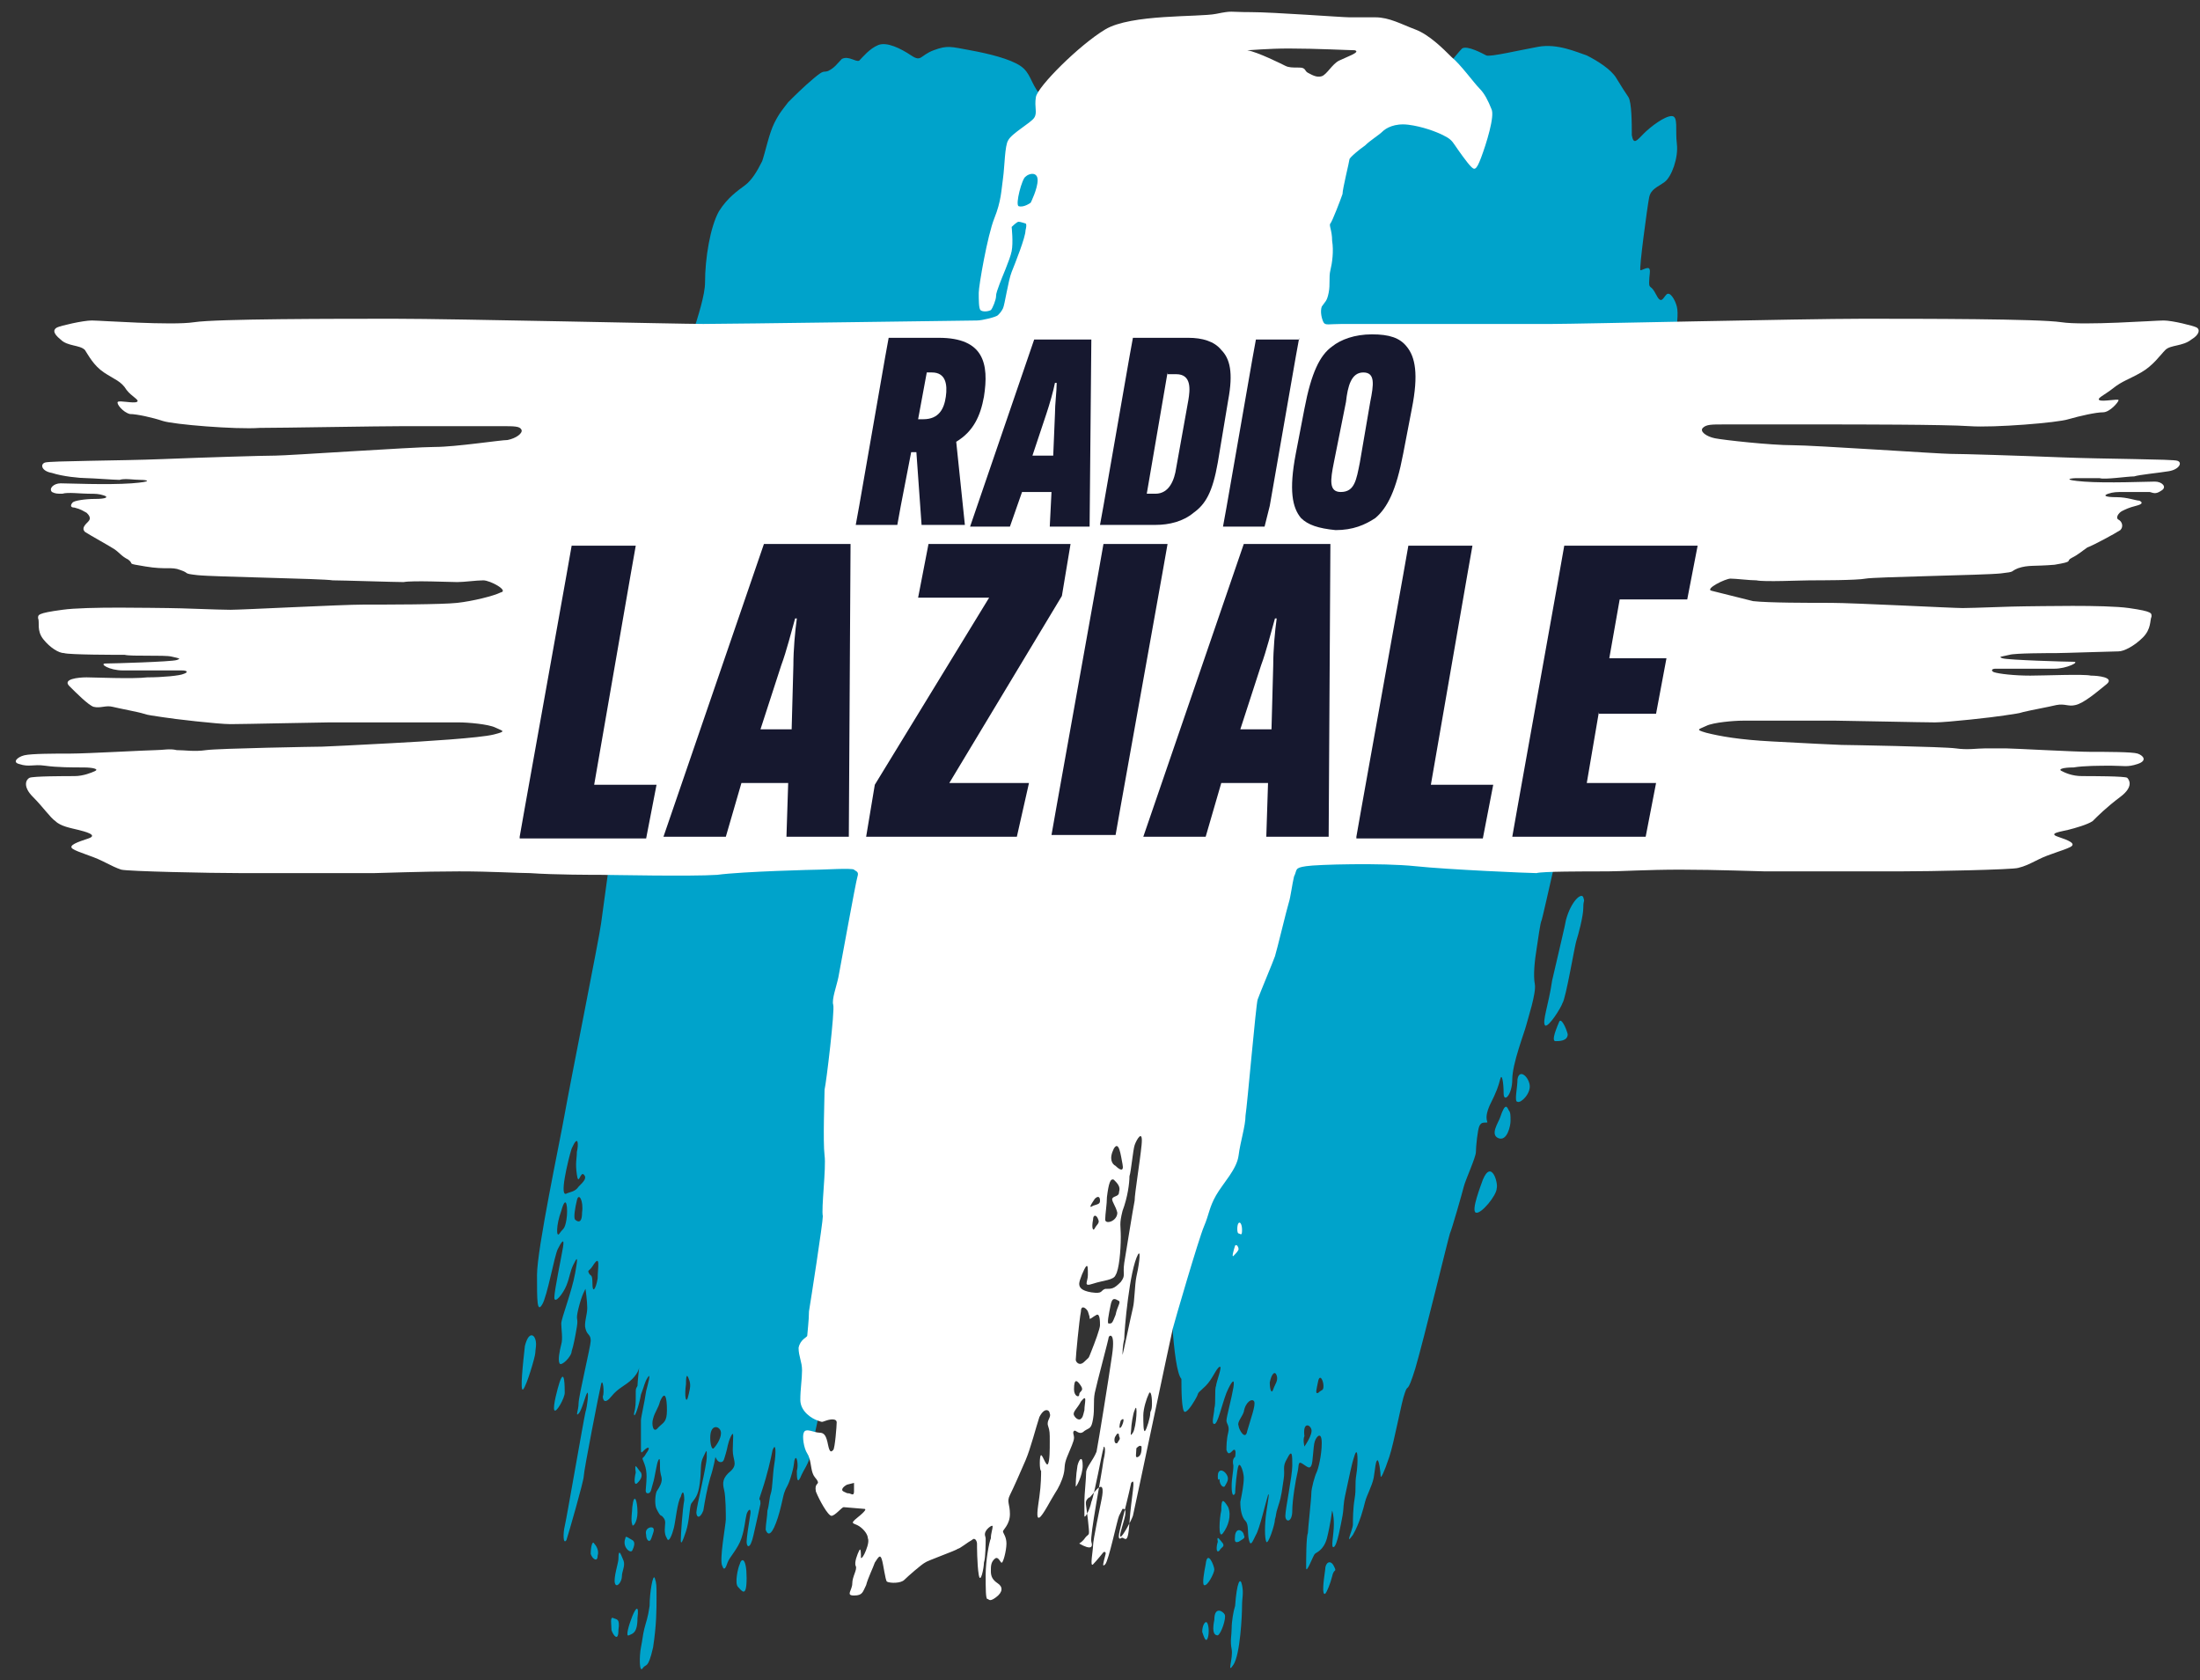 <svg width="127" height="97" viewBox="0 0 127 97" fill="none" xmlns="http://www.w3.org/2000/svg">
<rect x="0" y="0" width="127" height="97" fill="#333333" stroke="none"/>
<path fill-rule="evenodd" clip-rule="evenodd" d="M60.8 12.4C60.8 11.2 60.5 7.9 60.4 6.9C60.3 5.9 60.5 6 60 5.4C59.5 4.8 59.5 4.2 58.9 3.8C58.3 3.4 57.1 3.1 56 2.9C54.9 2.7 54.7 2.6 53.9 2.9C53.1 3.2 53.2 3.6 52.6 3.2C52 2.8 51.2 2.4 50.7 2.6C50.2 2.8 49.8 3.3 49.6 3.5C49.4 3.6 49 3.2 48.6 3.4C48.3 3.7 48.2 3.9 47.8 4.1C47.5 4.2 47.6 4 47 4.5C46.4 5 45.8 5.6 45.5 5.9C45.2 6.3 45 6.5 44.7 7.1C44.4 7.7 44.2 8.7 44 9.3C43.7 9.9 43.4 10.4 43 10.7C42.6 11 42 11.4 41.5 12.2C41 13.1 40.7 14.9 40.7 16.3C40.7 17.7 39.2 21.1 38.9 23C38.6 24.9 34.8 52.5 34.7 53.3C34.6 54.1 32.9 62.6 32.6 64.3C32.3 66 31 72.1 31 73.6C31 75.1 31 75.8 31.3 75.3C31.6 74.8 32 72.5 32.2 72.1C32.4 71.7 32.6 71.4 32.5 72C32.4 72.6 32 74.5 32 74.9C32 75.3 32.5 74.7 32.7 74.2C32.9 73.7 32.9 73.4 33.1 73C33.3 72.6 33.4 72.4 33.2 73.5C33 74.6 32.4 76.1 32.4 76.4C32.4 76.7 32.5 77.3 32.4 77.6C32.3 78 32.2 78.5 32.3 78.7C32.4 78.9 33 78.3 33 78C33.1 77.7 33.2 77.2 33.3 76.6C33.4 76 33.2 76.3 33.4 75.5C33.6 74.7 33.8 74.4 33.8 74.4C33.8 74.4 33.9 75.1 33.9 75.5C33.9 75.9 33.7 76.4 33.8 76.7C33.9 77.1 34.1 77 34.1 77.4C34.1 77.7 33.4 80.6 33.4 81C33.4 81.4 33.2 81.8 33.4 81.6C33.6 81.4 33.8 80.5 33.9 80.4C34 80.3 33.9 81.2 33.8 81.5C33.7 81.9 32.7 87.7 32.6 88.1C32.5 88.5 32.5 89.2 32.7 88.9C32.8 88.6 33.7 85.5 33.7 85.2C33.7 84.9 34.6 80.3 34.7 79.9C34.8 79.5 34.9 80.4 34.8 80.6C34.8 80.8 34.9 81.1 35.3 80.6C35.7 80.1 36.1 80 36.5 79.6C36.9 79.2 36.9 78.9 36.9 78.9C36.9 78.9 36.8 79.8 36.8 80C36.7 80.2 36.7 80.1 36.7 80.5C36.7 81 36.7 81.2 36.6 81.6C36.6 82 36.9 81.1 37 80.5C37.2 80 37.2 79.8 37.4 79.5C37.6 79.2 37.4 79.9 37.3 80.3C37.2 81 37 81.8 37 82C37 82.2 37 82 37 82.5C37 83 37 83.3 37 83.6C37 83.9 37 83.9 37.2 83.7C37.4 83.5 37.6 83.5 37.3 83.9C37.1 84.3 37 84 37.2 84.5C37.4 85 37.3 85.6 37.3 85.7C37.3 85.9 37.2 86.2 37.4 86.2C37.6 86.2 37.6 85.9 37.7 85.6C37.8 85.3 37.9 84.5 38 84.3C38.1 84.1 38.1 84.3 38.1 84.7C38.1 85.1 38.2 85.2 38.2 85.4C38.2 85.6 38.1 85.8 37.9 86.1C37.8 86.4 37.8 86.9 37.9 87.1C38 87.3 38.1 87.5 38.2 87.5C38.3 87.6 38.4 87.7 38.4 87.9C38.4 88.1 38.3 88.5 38.5 88.8C38.6 89.1 38.8 88.6 38.9 88.2C39 87.8 39.1 86.7 39.3 86.4C39.4 86 39.5 86.1 39.5 86.6C39.4 87.1 39.3 88.6 39.3 88.9C39.3 89.2 39.4 89 39.6 88.4C39.8 87.8 39.8 87 39.9 86.8C40.1 86.5 40.3 86.4 40.4 85.6C40.5 84.8 40.4 84.5 40.6 84.1C40.8 83.7 40.8 83.6 40.8 84.1C40.8 84.6 40.2 87 40.2 87.3C40.2 87.6 40.4 87.7 40.6 87.2C40.7 86.6 40.8 86 41 85.3C41.2 84.7 41.3 84.1 41.3 84.1C41.3 84.1 41.4 84.4 41.6 84.4C41.8 84.4 41.8 84.2 41.9 83.9C42 83.6 42 83.3 42.2 82.9C42.4 82.5 42.3 83.1 42.3 83.7C42.3 84.3 42.6 84.5 42.2 84.9C41.7 85.3 41.7 85.6 41.8 86C41.9 86.4 41.9 87.4 41.9 87.7C41.9 88 41.5 90.1 41.7 90.4C41.8 90.7 41.9 90.5 42 90.2C42.1 89.9 42.6 89.4 42.8 88.8C43 88.2 43 87.8 43.1 87.4C43.2 87.1 43.4 87 43.3 87.5C43.2 88.1 43.1 88.8 43.1 89C43.1 89.3 43.3 89.5 43.5 88.6C43.7 87.7 43.8 87.3 43.9 86.8C43.9 86.3 43.7 86.9 44 86C44.3 85.1 44.5 84.2 44.6 83.7C44.8 83.2 44.8 83.9 44.7 84.5C44.6 85.1 44.6 85.9 44.5 86.2C44.4 86.5 44.4 86.9 44.3 87.2C44.3 87.5 44.2 88 44.2 88.3C44.3 88.6 44.5 88.7 44.8 87.9C45.1 87.1 45.2 86.3 45.3 86.1C45.4 85.8 45.5 85.8 45.7 85.1C45.9 84.4 45.8 84.4 45.9 84.2C46 84 46.1 84.6 46 84.9C46 85.2 46 85.7 46.2 85.3C46.4 84.8 46.7 84.5 46.8 83.9C46.9 83.3 49.3 72.5 49.5 71.1C49.7 69.7 51.5 55.5 51.5 54.6C51.5 53.7 52.6 46.8 52.8 46.3C52.9 45.8 56 40.2 56.1 39.6C56.1 39 57.5 31.3 57.7 30.7C57.9 30.1 58.7 26.4 59.3 24.8C59.9 23.2 60.6 20.7 60.8 19.7C60.9 18.7 61 13.2 60.8 12.4ZM33.3 66.5C33.3 66.9 33.2 67.1 33.3 67.8C33.4 68.5 33.5 67.6 33.7 67.8C33.9 68 33.7 68.2 33.4 68.5C33.2 68.8 32.9 68.8 32.7 68.9C32.5 69 32.5 68.6 32.6 68C32.7 67.4 32.9 66.6 33 66.3C33.4 65.4 33.4 66.1 33.3 66.5ZM32.7 70.4C32.6 71 32.5 70.9 32.3 71.2C32.1 71.5 32.1 70.7 32.4 69.9C32.7 68.8 32.8 69.8 32.7 70.4ZM33.6 70C33.6 70.7 33.3 70.5 33.2 70.4C33.1 70.3 33.2 69.7 33.3 69.3C33.4 68.8 33.7 69.3 33.6 70ZM34.5 73.8C34.4 74.4 34.2 74.7 34.2 74.1C34.2 73.5 34.1 73.7 34 73.5C33.9 73.3 34 73.4 34.2 73.1C34.7 72.3 34.5 73.2 34.5 73.8ZM38.5 81.4C38.5 82.1 38.3 82.1 38 82.4C37.7 82.8 37.6 82.2 37.7 81.9C37.8 81.5 38 81.3 38.1 80.9C38.4 80.2 38.5 80.7 38.5 81.4ZM39.8 79.7C39.9 80 39.8 80.3 39.7 80.7C39.6 81 39.5 80.6 39.6 79.9C39.6 79.2 39.7 79.4 39.8 79.7ZM41.6 82.6C41.7 82.9 41.4 83.4 41.2 83.6C41.1 83.7 41 83.4 41 83C41 82.2 41.5 82.3 41.6 82.6ZM43.1 91.1C43.1 92.3 42.8 91.8 42.6 91.6C42.4 91.4 42.6 90.5 42.7 90.3C42.8 89.9 43.1 89.9 43.1 91.1ZM36.5 88.9C36.7 89 36.6 89.3 36.5 89.5C36.4 89.7 35.9 89.3 36.1 88.8C36.1 88.6 36.3 88.8 36.5 88.9ZM37.7 88.2C37.8 88.3 37.7 88.5 37.6 88.8C37.5 89.1 37.3 88.9 37.3 88.6C37.2 88.2 37.6 88.1 37.7 88.2ZM36.8 87.3C36.8 87.9 36.5 88.2 36.5 88C36.4 87.8 36.5 87.2 36.5 87C36.6 86.1 36.8 86.6 36.8 87.3ZM37 85C37.1 85.2 37 85.4 36.8 85.6C36.6 85.8 36.6 85.4 36.7 85C36.6 84.3 36.8 84.8 37 85ZM32.6 80.4C32.6 80.7 32.1 81.6 32 81.4C31.9 81.2 32.2 80.1 32.3 79.8C32.6 78.9 32.6 80.1 32.6 80.4ZM36 90.1C36.1 90.4 35.9 90.7 35.9 91C35.9 91.3 35.6 91.7 35.5 91.4C35.4 91.1 35.7 90.2 35.7 90C35.7 89.2 35.9 89.9 36 90.1ZM34.3 89.1C34.4 89.2 34.6 89.5 34.5 89.8C34.5 90.2 34.2 90 34.1 89.7C34.1 89.3 34.2 88.9 34.3 89.1ZM37.8 91.1C37.9 91.4 37.9 91.5 37.9 92.2C37.9 92.9 37.9 93.8 37.7 95.1C37.4 96.4 37.3 96 37.1 96.3C36.9 96.6 36.9 95.6 37 95.1C37.1 94.6 37.1 94.4 37.2 94C37.3 93.6 37.4 93.4 37.5 92.7C37.5 91.9 37.7 90.8 37.8 91.1ZM36.8 93.4C36.8 94.3 36.5 94.3 36.3 94.4C36.1 94.5 36.3 93.8 36.5 93.3C36.7 92.8 36.9 92.6 36.8 93.4ZM35.4 93.4C35.6 93.5 35.8 93.4 35.7 94.1C35.7 94.8 35.4 94.4 35.3 94.1C35.3 93.8 35.2 93.3 35.4 93.4ZM30.9 77.3C31 77.6 30.9 77.9 30.9 78.1C30.9 78.3 30.4 80 30.2 80.2C30 80.4 30.2 78.6 30.3 77.7C30.5 76.9 30.8 77 30.9 77.3ZM67.7 59.5C68 57.5 75.2 16.2 75.5 14.3C75.8 12.4 78.7 7.6 79.2 6.6C79.7 5.6 80.6 4.7 81.1 4.2C81.6 3.6 81.8 3.9 82.2 3.7C82.6 3.5 82.7 3.4 83.1 3.4C83.5 3.4 83.4 3.7 83.7 3.6C83.9 3.4 84.2 3 84.4 2.8C84.7 2.6 85.6 3.1 85.8 3.2C86 3.3 87.7 2.9 88.8 2.7C89.9 2.5 91 3 91.6 3.2C92.2 3.5 93 4 93.3 4.5C93.6 5 93.8 5.3 94 5.6C94.2 5.9 94.2 7.2 94.2 7.8C94.3 8.4 94.5 8.1 94.9 7.7C95.3 7.3 96.1 6.7 96.5 6.7C96.9 6.7 96.7 7.5 96.8 8.3C96.9 9.1 96.5 10.2 96.1 10.5C95.7 10.8 95.3 10.9 95.2 11.4C95.1 11.9 94.6 15.6 94.7 15.6C94.8 15.6 95.1 15.4 95.2 15.5C95.3 15.6 95.2 15.9 95.2 16.3C95.2 16.7 95.3 16.4 95.6 17C95.9 17.6 96 17.2 96.2 17C96.4 16.8 96.7 17.3 96.8 17.7C96.9 18.1 96.8 18.8 96.7 19.5C96.6 20.2 96.9 19.5 97.1 19.3C97.2 19 97.7 18.7 97.7 18.9C97.8 19.1 97.3 20.6 97.2 21.2C97.1 21.8 97 22.3 96.8 23C96.6 23.7 95.5 25.1 95.3 25.5C95.1 25.9 89.1 52.9 89 53.1C88.9 53.3 88.8 54.2 88.7 54.8C88.6 55.4 88.5 56.3 88.6 56.8C88.7 57.3 88.2 58.8 88.1 59.2C88 59.6 87.3 61.4 87.3 62.3C87.3 63.2 86.8 63.7 86.8 63.1C86.8 62.5 86.7 61.9 86.6 62.3C86.5 62.7 86.4 63 86 63.8C85.6 64.7 86 64.8 85.8 64.8C85.6 64.8 85.5 64.8 85.4 65C85.3 65.2 85.2 66.2 85.2 66.5C85.2 66.8 84.6 68.1 84.5 68.5C84.4 68.9 83.8 71 83.7 71.2C83.6 71.5 82.2 77.3 81.7 79C81.2 80.6 81.3 79.8 81.1 80.4C80.9 80.9 80.5 83.2 80.2 84.1C79.9 85 79.7 85.4 79.7 85.2C79.7 85 79.6 84.2 79.5 84.3C79.4 84.4 79.4 84.7 79.3 85.3C79.2 85.8 78.9 86.3 78.8 86.7C78.7 87.1 78.5 87.9 78.1 88.6C77.6 89.3 78.1 88.3 78.1 88C78.1 87.7 78.1 87.1 78.2 86.5C78.3 85.9 78.2 85.7 78.3 85.1C78.4 84.5 78.4 83.4 78.2 84C78 84.6 77.9 85.2 77.7 86.1C77.5 87 77.6 86.9 77.5 87.5C77.4 88 77.2 89.2 77 89.3C76.8 89.4 77 88.6 77 88C77 87.4 76.9 87.2 76.9 87.2C76.9 87.2 76.8 88 76.6 88.8C76.4 89.5 76 89.6 75.9 89.7C75.8 89.8 75.4 90.9 75.4 90.5C75.4 90.1 75.4 88.7 75.5 88.5C75.5 88.3 75.7 86.5 75.7 86.2C75.7 85.9 75.9 85.2 76 85C76.1 84.8 76.3 84 76.3 83.3C76.3 82.6 76 82.9 75.9 83.2C75.8 83.5 75.8 84.4 75.7 84.6C75.6 84.8 75.5 84.7 75.2 84.5C74.9 84.3 75 84.6 74.9 85C74.8 85.4 74.6 86.6 74.6 87.2C74.6 87.9 74.2 87.9 74.2 87.5C74.2 87.1 74.6 85.2 74.6 84.6C74.6 84 74.6 83.6 74.3 84.2C74 84.7 74.2 84.8 74.1 85.4C74 86 74 86.3 73.8 86.9C73.6 87.5 73.7 87.4 73.6 87.7C73.6 88 73.2 89.2 73.1 89C73 88.8 73 88 73.1 87.3C73.2 86.6 73.3 86.1 73.2 86.3C73.1 86.6 72.7 88.3 72.5 88.6C72.3 89 72.2 89.3 72.1 88.9C72 88.5 72.1 88 71.9 87.8C71.7 87.6 71.6 87.2 71.6 86.7C71.7 86.2 71.8 85.7 71.8 85.3C71.8 85 71.6 84.4 71.5 84.6C71.4 84.8 71.3 86 71.3 86.2C71.2 86.4 71.1 86.3 71.1 85.8C71.1 85.3 71.2 85 71.2 84.6C71.1 84.2 71.3 84.1 71.3 84.1C71.3 84.1 71.4 83.6 71.2 83.7C71 83.9 70.9 84 70.8 83.7C70.8 83.5 70.8 83.1 70.9 82.7C71 82.3 70.8 82.2 70.8 82C70.8 81.8 71.1 80.7 71.2 80.1C71.3 79.5 71.1 79.7 70.8 80.4C70.5 81.2 70.3 82.2 70.1 82.2C69.9 82.2 70.1 81.6 70.1 81.3C70.2 81 70.1 80.2 70.2 80C70.2 79.8 70.6 78.8 70.4 78.9C70.2 79 70 79.6 69.6 80C69.2 80.4 69.2 80.3 69.1 80.6C69 80.8 68.6 81.5 68.4 81.5C68.2 81.5 68.2 80.1 68.2 79.6C67.2 78.5 67.4 61.4 67.7 59.5ZM70.9 87C71.1 87.5 70.9 88.1 70.6 88.5C70.3 88.9 70.4 87.6 70.5 87.2C70.5 86.5 70.6 86.5 70.9 87ZM70.3 85.2C70.3 84.8 70.6 84.8 70.8 85.1C71 85.4 70.8 85.6 70.7 85.8C70.6 85.9 70.4 85.7 70.4 85.4C70.4 85.3 70.3 85.6 70.3 85.2ZM72.4 80.9C72.5 81.1 72.2 81.9 72 82.6C71.9 83.2 71.5 82.5 71.5 82.3C71.4 82.1 71.7 81.8 71.8 81.5C71.9 80.9 72.3 80.7 72.4 80.9ZM73.7 79.4C73.8 79.7 73.6 79.9 73.5 80.2C73.4 80.5 73.3 80.2 73.3 79.8C73.4 79.3 73.6 79.1 73.7 79.4ZM76.4 80C76.4 80.3 76.3 80.2 76.1 80.4C75.9 80.5 76 80.2 76.1 79.7C76.2 79.3 76.4 79.7 76.4 80ZM75.7 82.5C75.8 82.8 75.3 83.5 75.3 83.5C75.3 83.5 75.2 83.1 75.3 82.9C75.2 82.1 75.6 82.2 75.7 82.5ZM70.6 89.1C70.7 89.3 70.5 89.3 70.4 89.5C70.2 89.7 70.2 89.3 70.3 89C70.2 88.5 70.5 89 70.6 89.1ZM71.8 88.6C71.9 88.8 71.8 88.8 71.5 89C71.2 89.1 71.3 88.8 71.3 88.6C71.4 88.1 71.8 88.4 71.8 88.6ZM71.7 91.5C71.8 92 71.7 92.2 71.7 92.7C71.7 93.2 71.6 95.5 71.2 96.1C70.8 96.7 71.2 95.7 71.1 95.2C71 94.7 71.1 94.4 71.1 94C71.1 93.6 71.2 93 71.3 92.7C71.4 91.3 71.6 91 71.7 91.5ZM70.7 93.2C70.8 93.4 70.5 94.3 70.3 94.4C70 94.4 70 94 70.1 93.5C70.1 92.7 70.6 93 70.7 93.2ZM69.7 93.7C69.8 93.9 69.8 94.4 69.7 94.6C69.6 94.8 69.5 94.5 69.4 94.2C69.4 93.8 69.6 93.5 69.7 93.7ZM70.1 90.6C70.1 90.8 69.7 91.6 69.5 91.5C69.4 91.4 69.5 90.8 69.6 90.3C69.7 89.4 70.1 90.4 70.1 90.6ZM77 90.4C77.2 90.8 77 90.5 76.9 91C76.8 91.4 76.6 91.9 76.5 92C76.3 92.1 76.4 91.3 76.5 90.6C76.5 90.2 76.8 90 77 90.4ZM86.4 68.6C86.4 69 85.5 70.1 85.2 70C84.9 69.9 85.5 68.4 85.6 68.1C86.1 66.9 86.5 68.3 86.4 68.6ZM87.1 64.1C87.2 64.2 87.2 64.4 87.2 64.7C87.2 65 87 65.9 86.5 65.7C86 65.5 86.5 64.8 86.6 64.5C86.9 63.6 87 63.9 87.1 64.1ZM88.3 62.6C88.4 63.1 87.8 63.7 87.6 63.6C87.4 63.6 87.6 62.8 87.6 62.3C87.7 61.7 88.2 62.1 88.3 62.6ZM91.4 51.8C91.5 52.1 91.4 51.9 91.4 52.4C91.4 52.9 91.1 54 91 54.3C90.9 54.6 90.4 57.6 90.2 57.9C90.1 58.2 89.4 59.3 89.2 59.2C89 59 89.4 58 89.6 56.6C89.9 55.3 90.4 53.2 90.4 53.1C90.7 52 91.3 51.5 91.4 51.8ZM90.5 59.7C90.5 60.1 90 60.1 89.8 60.1C89.6 60.1 89.7 59.7 90 59C90.1 58.7 90.4 59.3 90.5 59.7Z" fill="#00A3CB"/>
<path fill-rule="evenodd" clip-rule="evenodd" d="M48.9 85.7C48.7 85.8 48.5 86 48.7 86.1C48.9 86.2 48.9 86.2 49 86.2C49.1 86.2 49.3 86.4 49.3 86.1C49.3 85.8 49.3 85.6 49.3 85.6L48.9 85.7ZM71.7 71C71.7 71.4 71.6 71.2 71.5 71.2C71.4 71.2 71.4 70.7 71.5 70.6C71.6 70.5 71.7 70.7 71.7 71ZM71.5 72.1C71.5 72.2 71.3 72.4 71.2 72.5C71.1 72.6 71.2 72.2 71.3 71.9C71.4 71.8 71.5 72 71.5 72.1ZM65.2 87.9C65.1 89.4 64.9 88.6 64.7 88.8C64.5 88.9 64.6 88.5 64.7 88.1C64.8 87.7 65.2 86.1 65.3 85.6C65.6 85.2 65.3 86.4 65.2 87.9ZM65.9 83.5C65.9 83.7 65.9 84 65.7 84.1C65.5 84.2 65.6 83.9 65.6 83.6C65.7 83.5 65.8 83.4 65.9 83.5ZM66.5 81C66.5 81.5 66.4 81.4 66.4 81.6C66.4 81.8 66.2 82.5 66.1 82.6C66 82.7 66 82.1 66 81.7C66 81.3 66.2 80.7 66.3 80.5C66.4 80.2 66.5 80.5 66.5 81ZM65.4 82.7C65.2 83 65.3 82.7 65.3 82.5C65.3 82.3 65.4 81.6 65.5 81.4C65.7 80.8 65.6 82.4 65.4 82.7ZM64.7 82.4C64.6 82.5 64.6 82.3 64.7 82C65 81.7 64.8 82.3 64.7 82.4ZM64.6 82.9C64.7 83.1 64.6 83.1 64.5 83.3C64.3 83.4 64.3 83 64.4 82.9C64.5 82.7 64.6 82.7 64.6 82.9ZM62.6 81.4C62.5 81.8 62.5 81.8 62.4 81.9C62.3 82 62.1 81.9 62 81.7C61.9 81.5 62.2 81.3 62.4 80.9C62.8 80.4 62.6 81 62.6 81.4ZM62.4 80C62.6 80.3 62.3 80.3 62.3 80.5C62.3 80.7 62 80.6 62 80.2C62 79.5 62.2 79.7 62.4 80ZM62.8 75.7C62.9 76 62.9 76 62.9 76.1C62.9 76.2 63.1 76 63.3 75.9C63.5 75.8 63.5 76.3 63.5 76.5C63.5 76.7 63.2 77.5 63 78C62.8 78.5 62.9 78.3 62.6 78.6C62.3 78.9 62.1 78.6 62.1 78.5C62.1 78.3 62.3 76.2 62.4 75.7C62.4 75.3 62.7 75.5 62.8 75.7ZM64.6 75.1C64.7 75.2 64.5 75.4 64.4 75.9C64.2 76.4 64.2 76.4 64 76.4C63.9 76.4 64 75.9 64.1 75.4C64.2 74.8 64.4 75 64.6 75.1ZM65.6 73.7C65.5 74.2 65.5 75.1 65.4 75.5C65.3 75.9 64.8 78.3 64.8 78.2C64.8 78.1 64.8 77.7 64.9 77.3C64.9 76.8 65.2 73.3 65.7 72.4C65.9 72.1 65.7 73.3 65.6 73.7ZM65.5 66.1C65.6 65.8 66 65.1 65.9 66.1C65.8 67.1 65.5 68.9 65.5 69.3C65.4 69.8 65 72.3 64.9 72.9C64.8 73.6 65 73.6 64.7 74C64.3 74.4 64.2 74.4 63.8 74.4C63.5 74.5 63.7 74.7 63 74.6C62.4 74.5 62.3 74.3 62.3 74.1C62.3 73.9 62.6 73.2 62.7 73.1C62.8 73 62.8 73.2 62.8 73.6C62.8 74 62.5 74.3 63.1 74.1C63.7 73.9 64.3 73.9 64.4 73.6C64.6 73.3 64.7 72.2 64.7 71.4C64.7 70.7 64.6 70.7 64.8 69.9C65.1 69.1 65.2 68.3 65.2 67.9C65.3 67.6 65.4 66.4 65.5 66.1ZM64.8 67.2C64.9 67.7 64.6 67.5 64.4 67.3C64.2 67.2 64 66.9 64.3 66.3C64.6 65.8 64.7 66.7 64.8 67.2ZM64.3 68.1C64.5 68.3 64.7 68.5 64.6 68.8C64.6 69.1 64.3 69 64.2 69.2C64.2 69.4 64.4 69.6 64.5 70C64.5 70.5 63.8 70.7 63.8 70.4C63.8 70.1 63.9 69.5 63.9 69.1C64 68.3 64.1 68 64.3 68.1ZM63.5 69.3C63.5 69.5 63.4 69.5 63.1 69.6C62.8 69.8 63 69.5 63.2 69.2C63.4 69 63.5 69.1 63.5 69.3ZM63.4 70.4C63.5 70.6 63.3 70.7 63.2 70.9C63.1 71.1 63 70.9 63.1 70.4C63.1 70.1 63.3 70.1 63.4 70.4ZM62.5 84.6C62.5 85.2 62.1 85.9 62.1 85.8C62.1 85.7 62.1 85.2 62.2 84.6C62.3 84.2 62.5 84 62.5 84.6ZM57.4 12.6C57.8 11.6 57.8 11 57.9 10.3C58 9.6 58 8.4 58.2 8.1C58.4 7.7 59.5 7.1 59.7 6.8C59.9 6.5 59.7 6.2 59.8 5.6C59.9 5 62.3 2.6 63.8 1.7C65.3 0.8 69.2 1 70.2 0.8C71.2 0.6 70.9 0.7 72.2 0.7C73.5 0.7 77.5 1 77.9 1C78.3 1 78.6 1 79.4 1C80.2 1 80.9 1.4 81.7 1.7C82.5 2 83.3 2.8 83.8 3.3C84.3 3.7 85.1 4.8 85.4 5.1C85.7 5.4 85.9 5.8 86.1 6.3C86.3 6.7 85.8 8.3 85.5 9.1C85.2 9.9 85.1 9.8 84.9 9.6C84.7 9.4 84.2 8.7 84 8.4C83.8 8.1 83.7 8 83.3 7.8C82.9 7.6 82.1 7.3 81.3 7.2C80.5 7.1 80 7.4 79.8 7.6C79.6 7.8 79.1 8.1 78.8 8.4C78.5 8.6 77.9 9.1 77.9 9.2C77.9 9.3 77.5 10.9 77.5 11.2C77.4 11.5 76.9 12.8 76.8 12.9C76.7 13 76.9 13.3 76.9 13.9C77 14.5 76.9 15.2 76.8 15.6C76.7 16 76.8 16.4 76.7 16.9C76.6 17.4 76.5 17.4 76.3 17.7C76.2 18 76.3 18.4 76.4 18.6C76.5 18.8 76.7 18.7 77.5 18.7C78.3 18.7 88.1 18.7 89.6 18.7C91.1 18.7 104.1 18.4 107.5 18.4C110.9 18.4 117.7 18.4 119 18.6C120.3 18.8 124.4 18.5 124.9 18.5C125.4 18.5 126.6 18.8 126.8 18.9C127 19 127 19.3 126.5 19.6C126 20 125.3 19.9 125 20.2C124.7 20.5 124.3 21.1 123.6 21.5C122.9 21.9 122.5 22 122 22.4C121.5 22.8 121 23 121.2 23.1C121.4 23.2 122.3 23 122.3 23.1C122.3 23.2 121.8 23.8 121.4 23.8C121 23.8 120.1 24 119.4 24.2C118.8 24.4 115.1 24.7 113.7 24.6C112.3 24.5 106.9 24.5 105.4 24.5C103.9 24.5 100.2 24.5 99.5 24.5C98.8 24.5 98.5 24.5 98.3 24.7C98.1 24.9 98.5 25.2 99 25.3C99.5 25.4 102.2 25.7 103.5 25.7C104.7 25.7 112 26.2 112.6 26.2C113.3 26.2 116.5 26.3 119 26.4C121.5 26.5 125.5 26.5 125.7 26.6C126 26.7 125.8 27.1 125.2 27.2C124.6 27.3 123.5 27.4 123.2 27.5C122.8 27.5 121.5 27.7 121.2 27.6C120.9 27.6 120.3 27.6 119.9 27.6C119.5 27.6 119 27.7 120.3 27.8C121.6 27.9 124 27.8 124.4 27.8C124.8 27.8 125.1 28.1 124.8 28.3C124.5 28.5 124.4 28.5 124.1 28.4C123.8 28.4 123 28.4 122.6 28.4C122.2 28.4 122 28.4 121.7 28.5C121.4 28.6 121.5 28.7 122.2 28.7C122.8 28.7 123.3 28.9 123.5 28.9C123.7 29 123.7 29.1 123.3 29.2C122.9 29.3 122.7 29.4 122.5 29.5C122.3 29.6 122.1 29.9 122.3 30C122.5 30.1 122.6 30.4 122.4 30.6C122.1 30.8 120.8 31.5 120.5 31.6C120.2 31.8 120 32 119.6 32.2C119.2 32.4 119.8 32.4 118.6 32.6C117.4 32.7 117.1 32.6 116.5 32.8C116 33 116.4 33 115.5 33.1C114.6 33.2 108.2 33.3 107.7 33.4C107.2 33.5 105 33.5 104.5 33.5C104 33.5 101.8 33.6 101.4 33.5C101 33.5 100.2 33.4 99.9 33.4C99.6 33.4 98.4 34 98.8 34.1C99.2 34.2 100.4 34.5 101.2 34.7C102.1 34.8 104.4 34.8 105.7 34.8C107 34.8 112.7 35.1 113.3 35.1C113.9 35.1 116.2 35 116.9 35C117.6 35 121.5 34.9 122.9 35.1C124.3 35.3 124.2 35.4 124.2 35.6C124.1 35.8 124.2 36.3 123.7 36.8C123.2 37.3 122.6 37.6 122.3 37.6C122 37.6 119.1 37.7 118.7 37.7C118.3 37.7 116.3 37.7 116 37.8C115.6 37.9 115.3 37.9 115.6 38C115.9 38.1 119.3 38.2 119.7 38.2C120.1 38.2 119.3 38.6 118.6 38.6C117.8 38.6 115.4 38.6 115.2 38.6C115 38.6 114.9 38.7 115.1 38.8C115.4 38.9 116.3 39 117.2 39C118 39 120.3 38.9 120.7 39C121.1 39 122.1 39.1 121.6 39.5C121.1 39.9 120.3 40.6 119.8 40.7C119.4 40.8 119.2 40.6 118.7 40.7C118.3 40.8 117.2 41 116.8 41.1C116.5 41.2 116.3 41.2 115.7 41.3C115.1 41.4 112.4 41.7 111.7 41.7C111 41.7 106.5 41.6 106 41.6C105.5 41.6 103.3 41.6 102.7 41.6C102.1 41.6 101.1 41.6 100.6 41.6C100.1 41.6 98.9 41.7 98.5 41.9C98.1 42.1 97.8 42.1 98.5 42.3C99.3 42.5 100.4 42.7 102.3 42.8C104.2 42.9 106.1 43 106.3 43C106.5 43 112.2 43.1 112.9 43.2C113.6 43.3 114.1 43.2 114.6 43.2C115.1 43.2 115.5 43.2 115.8 43.2C116.2 43.2 119.8 43.4 120.7 43.4C121.6 43.4 123.1 43.4 123.4 43.5C123.7 43.6 124 43.9 123.4 44.1C122.8 44.3 122.6 44.2 121.9 44.2C121.2 44.2 120.3 44.2 119.7 44.3C119.1 44.3 118.8 44.4 119 44.5C119.2 44.6 119.6 44.8 120.2 44.8C120.7 44.8 122.7 44.8 122.8 44.9C122.9 45 123.2 45.4 122.4 46C121.6 46.6 121.1 47.1 120.8 47.4C120.5 47.6 119.8 47.8 119.4 47.9C119 48 118.2 48.1 118.8 48.3C119.4 48.5 119.9 48.7 119.5 48.9C119.1 49.1 118.3 49.3 117.7 49.6C117.1 49.9 116.9 50 116.5 50.1C116.2 50.2 111.5 50.3 109.6 50.3C107.7 50.3 102.5 50.3 101.9 50.3C101.6 50.3 99.1 50.2 97 50.2C95.1 50.2 93.5 50.3 92.8 50.3C91.4 50.3 89 50.3 88.7 50.4C88.3 50.4 83.6 50.2 81.7 50C79.8 49.8 76 49.9 75.4 50C74.7 50.1 74.9 50.2 74.7 50.6C74.6 51 74.5 51.8 74.4 52.1C74.3 52.4 73.7 54.9 73.6 55.2C73.5 55.5 72.7 57.4 72.6 57.7C72.5 58 72 63.8 71.9 64.4C71.9 65 71.6 65.9 71.5 66.7C71.4 67.5 70.6 68.3 70.2 69C69.8 69.7 69.8 70.1 69.5 70.8C69.2 71.5 67.8 76.3 67.7 76.7C67.6 77.1 65.5 87.1 65.4 87.5C65.3 87.8 64.8 88.7 64.7 88.7C64.6 88.7 64.7 88.4 64.9 87.7C65.1 87 64.8 87.1 64.8 87.1C64.8 87.1 64.7 87.3 64.6 87.5C64.5 87.7 64 90.1 63.8 90.3C63.6 90.5 63.7 90.2 63.8 89.8C63.9 89.5 63.7 89.6 63.7 89.6C63.7 89.6 63.3 90.1 63.1 90.3C62.9 90.5 63.1 89.5 63.1 89.2C63.1 88.9 63.5 87 63.6 86.5C63.7 86 63.7 85.5 63.2 86.1C62.7 86.7 63 86.3 62.8 86.5C62.6 86.7 62.7 86.8 62.8 87.7C62.9 88.7 62.9 88.5 62.7 88.7C62.6 88.8 62.6 88.9 62.3 89.1C63 89.5 63.1 89.3 63 89C62.9 88.7 63.6 85.1 63.7 84.3C63.9 83.5 63.7 83.4 63.7 83.6C63.6 83.9 63.2 86.2 63 86.7C62.9 87.2 62.6 87.7 62.6 87.5C62.6 87.3 62.6 86.9 62.6 86.6C62.6 86.3 62.7 85.3 62.7 85C62.7 84.7 63.1 84.3 63.3 83.8C63.4 83.3 64 79.6 64.2 78.2C64.4 76.8 64 77.1 64 77.2C64 77.3 63.3 79.9 63.2 80.4C63.1 80.9 63.2 81.3 63.1 81.9C63 82.5 62.9 82.4 62.6 82.6C62.3 82.9 62.1 82.5 62 82.6C61.9 82.7 62 82.8 62 83C62 83.2 61.8 83.6 61.6 84.1C61.4 84.6 61.5 84.7 61.4 85.1C61.3 85.5 61.1 85.9 60.9 86.2C60.7 86.5 60.2 87.5 60 87.6C59.8 87.7 59.9 87.1 60 86.4C60.1 85.7 60.1 85.1 60.1 84.9C60 84.9 60 84 60.1 84C60.2 84 60.4 84.7 60.5 84.5C60.6 84.3 60.6 83.7 60.6 83.2C60.6 82.7 60.6 82.6 60.5 82.3C60.4 82 60.7 81.8 60.6 81.6C60.6 81.4 60.3 81.2 60 81.8C59.8 82.4 59.5 83.6 59.2 84.3C58.9 85 58.5 85.9 58.3 86.3C58.1 86.7 58.3 86.8 58.3 87.4C58.3 88 57.9 88.3 57.9 88.4C57.9 88.5 58.1 88.7 58.1 89.1C58.1 89.5 57.9 90.3 57.8 90.2C57.7 90.1 57.6 89.8 57.4 90C57.2 90.2 57.2 90.4 57.2 90.7C57.2 91 57.3 91.2 57.6 91.4C57.9 91.6 57.9 91.9 57.5 92.2C57.1 92.5 57.1 92.3 57 92.3C56.9 92.3 56.9 91.7 56.9 90.9C56.9 90.1 57.1 89 57.2 88.8C57.2 88.5 57.3 88.3 57.3 88.1C57.3 88 57 88.2 56.9 88.4C56.8 88.6 56.9 88.7 56.9 88.8C56.9 89 56.9 89.9 56.8 90.2C56.8 90.5 56.6 91.5 56.5 90.9C56.4 90.3 56.4 89.2 56.4 89.1C56.4 89 56.3 88.7 56.1 88.9C55.9 89 55.4 89.4 55.3 89.4C55.2 89.5 53.5 90.1 53.4 90.2C53.2 90.3 52.4 91 52.2 91.2C52 91.4 51.4 91.4 51.2 91.3C51.1 91.2 51 90.3 50.9 90C50.8 89.7 50.7 89.9 50.5 90.2C50.4 90.5 50.1 91.1 50 91.5C49.8 91.9 49.8 92.1 49.3 92.1C48.8 92.1 49.2 91.8 49.2 91.4C49.2 91 49.5 90.6 49.4 90.4C49.3 90.2 49.5 89.7 49.6 89.5C49.7 89.3 49.7 89.7 49.7 89.9C49.7 90 49.8 89.9 49.9 89.7C50 89.5 50.2 89 50.1 88.8C50.1 88.6 49.9 88.3 49.6 88.1C49.3 87.9 49 88 49.5 87.6C50 87.2 50 87.1 49.9 87.1C49.8 87.1 48.8 87 48.7 87C48.6 87 48.2 87.5 48 87.5C47.8 87.5 47.3 86.6 47.1 86.1C47 85.6 47.3 85.7 47.2 85.5C47.1 85.3 47 85.3 46.9 85C46.8 84.7 46.8 84.2 46.6 83.9C46.4 83.6 46.3 82.9 46.4 82.7C46.5 82.4 47 82.7 47.3 82.7C47.6 82.7 47.7 82.9 47.8 83.4C47.9 83.9 48 83.8 48.1 83.7C48.2 83.6 48.3 82.3 48.3 82.1C48.3 81.9 48 81.9 47.7 82C47.4 82.1 47.5 82.1 47.2 82C46.9 81.9 46.2 81.5 46.2 80.8C46.2 80.2 46.3 79.6 46.3 79.1C46.3 78.6 46.1 78.3 46.1 77.8C46.2 77.3 46.6 77.2 46.6 77.1C46.6 77 46.7 76.2 46.7 75.7C46.8 75.1 47.5 70.6 47.5 70.2C47.4 69.8 47.7 67.4 47.6 66.7C47.5 65.9 47.6 63.3 47.6 62.9C47.7 62.5 48.2 58.3 48.1 58C48 57.7 48.3 56.9 48.4 56.4C48.5 55.9 49.4 50.9 49.5 50.6C49.6 50.3 49.4 50.3 49.3 50.2C49.2 50.1 47.5 50.2 47.3 50.2C47.1 50.2 42.9 50.3 41.4 50.5C39.9 50.6 35.1 50.5 34.7 50.5C34.3 50.5 32 50.5 30.6 50.4C29.9 50.4 28.4 50.3 26.5 50.3C24.4 50.3 21.9 50.4 21.6 50.4C21 50.4 15.7 50.4 13.9 50.4C12.1 50.4 7.4 50.3 7 50.2C6.7 50.1 6.5 50 5.9 49.7C5.3 49.4 4.5 49.2 4.2 49C3.9 48.8 4.5 48.6 5.1 48.4C5.7 48.2 4.9 48 4.5 47.9C4.1 47.8 3.5 47.7 3.2 47.4C2.9 47.2 2.5 46.6 1.9 46C1.3 45.4 1.5 45 1.7 44.9C1.9 44.8 3.8 44.8 4.3 44.8C4.8 44.8 5.3 44.6 5.5 44.5C5.7 44.4 5.4 44.3 4.8 44.3C4.2 44.3 3.3 44.3 2.6 44.2C1.9 44.1 1.7 44.3 1.1 44.1C0.7 44 1 43.7 1.4 43.6C1.8 43.5 3.2 43.5 4.1 43.5C5 43.5 8.6 43.3 9 43.3C9.4 43.3 9.8 43.2 10.2 43.3C10.7 43.3 11.2 43.4 11.9 43.3C12.6 43.2 18.3 43.1 18.6 43.1C18.8 43.1 20.7 43 22.6 42.9C24.5 42.8 27.7 42.6 28.5 42.4C29.3 42.2 29 42.2 28.6 42C28.2 41.8 27 41.7 26.5 41.7C26 41.7 25 41.7 24.4 41.7C23.8 41.7 19.6 41.7 19 41.7C18.5 41.7 14 41.8 13.3 41.8C12.6 41.8 10 41.5 9.4 41.4C8.8 41.3 8.6 41.3 8.3 41.2C8 41.1 6.9 40.9 6.5 40.8C6.1 40.7 5.8 40.9 5.4 40.8C5.1 40.7 4.4 40 4 39.6C3.6 39.2 4.5 39.1 5 39.1C5.4 39.1 7.7 39.2 8.5 39.1C9.4 39.1 10.4 39 10.6 38.9C10.9 38.8 10.8 38.7 10.5 38.7C10.3 38.7 7.9 38.7 7.1 38.7C6.3 38.7 5.7 38.3 6.1 38.3C6.5 38.3 9.9 38.2 10.2 38.1C10.5 38 10.3 38 9.9 37.9C9.5 37.8 7.6 37.9 7.2 37.8C6.8 37.8 4 37.8 3.7 37.7C3.4 37.7 2.9 37.4 2.5 36.9C2.1 36.4 2.3 35.9 2.2 35.7C2.2 35.5 2.1 35.4 3.6 35.2C5 35 9 35.1 9.7 35.1C10.4 35.1 12.6 35.2 13.3 35.2C14 35.2 19.7 34.9 21 34.9C22.3 34.9 25.5 34.9 26.4 34.8C27.3 34.7 28.5 34.4 28.9 34.2C29.4 34.1 28.3 33.5 27.9 33.5C27.5 33.5 26.8 33.6 26.4 33.6C26 33.6 23.8 33.5 23.3 33.6C22.8 33.6 19.7 33.5 19.2 33.5C18.7 33.4 12.3 33.3 11.4 33.2C10.5 33.1 11 33.1 10.4 32.9C9.9 32.7 9.6 32.9 8.4 32.7C7.2 32.5 7.8 32.6 7.4 32.3C7 32.1 6.9 31.9 6.6 31.7C6.3 31.5 5.2 30.9 4.9 30.7C4.7 30.5 4.9 30.3 5.1 30.1C5.3 29.9 5.1 29.7 5 29.6C4.8 29.5 4.7 29.4 4.3 29.3C4 29.3 4.1 29.1 4.2 29C4.3 28.9 4.9 28.8 5.5 28.8C6.1 28.8 6.3 28.7 6 28.6C5.7 28.5 5.5 28.5 5.1 28.5C4.7 28.5 3.9 28.4 3.6 28.5C3.3 28.5 3.2 28.5 3 28.4C2.8 28.2 3.1 27.9 3.5 27.9C3.9 27.9 6.2 28 7.6 27.9C8.9 27.8 8.5 27.7 8.1 27.7C7.7 27.7 7.2 27.6 6.9 27.7C6.6 27.7 5.3 27.6 5 27.6C4.6 27.6 3.6 27.5 3 27.3C2.4 27.2 2.3 26.8 2.6 26.7C2.9 26.6 6.9 26.6 9.4 26.5C11.9 26.4 15.2 26.3 15.9 26.3C16.6 26.3 23.9 25.8 25.1 25.8C26.3 25.8 28.9 25.4 29.3 25.4C29.8 25.3 30.2 25 30.1 24.8C30 24.6 29.7 24.6 28.9 24.6C28.1 24.6 24.8 24.6 23.3 24.6C21.8 24.6 16.3 24.7 15 24.7C13.6 24.8 10 24.5 9.4 24.3C8.8 24.1 7.9 23.9 7.5 23.9C7.1 23.8 6.7 23.3 6.8 23.2C6.9 23.1 7.7 23.3 7.9 23.2C8.1 23.1 7.6 22.9 7.3 22.5C7 22 6.6 21.9 6 21.5C5.4 21.1 5.1 20.5 4.9 20.2C4.6 19.9 3.9 20 3.5 19.6C3 19.2 3.1 19 3.3 18.9C3.5 18.8 4.8 18.5 5.3 18.5C5.8 18.5 9.9 18.8 11.2 18.6C12.5 18.4 19.4 18.4 22.8 18.4C26.2 18.4 39.2 18.7 40.6 18.7C42.1 18.7 56.1 18.5 56.4 18.5C56.7 18.5 57.5 18.3 57.6 18.2C57.7 18.1 57.8 18 57.9 17.8C58 17.6 58.2 16.2 58.4 15.7C58.6 15.2 59.2 13.7 59.2 13.3C59.3 12.9 59.2 12.9 59.2 12.9C59.2 12.9 58.9 12.8 58.8 12.8C58.7 12.8 58.4 13.1 58.4 13.1C58.4 13.1 58.5 14 58.4 14.5C58.3 15 57.8 16.1 57.7 16.4C57.6 16.7 57.5 16.9 57.5 17.1C57.5 17.3 57.3 17.8 57.2 17.9C57 18 56.7 18 56.6 17.9C56.5 17.8 56.5 17.3 56.5 16.9C56.5 16.5 57 13.6 57.4 12.6ZM58.8 11.9C58.6 11.8 59 10.3 59.2 10.2C59.4 10 59.9 9.9 59.9 10.4C59.9 10.9 59.5 11.7 59.5 11.7C59.5 11.7 59.1 12 58.8 11.9ZM72 2.9C72.2 2.9 73.2 2.8 74.4 2.8C76 2.8 77.9 2.9 78.2 2.9C78.6 3 77.7 3.3 77.3 3.5C76.9 3.7 76.6 4.3 76.3 4.4C76 4.5 75.7 4.3 75.5 4.2C75.3 4.1 75.4 3.9 75 3.9C74.6 3.9 74.4 3.9 74.2 3.8C74 3.7 72.6 3 72 2.9Z" fill="white"/>
<path d="M52.6 26.1L52 29.2L51.8 30.3H49.4L49.6 29.2L51.1 20.6L51.3 19.5H54.2C56.8 19.5 57.1 21 56.8 22.9C56.6 24 56.2 24.9 55.2 25.5L55.7 30.3H53.2L52.9 26.1H52.6ZM53 24.2H53.3C54.2 24.2 54.5 23.6 54.6 22.9C54.7 22.2 54.6 21.5 53.8 21.5H53.5L53 24.2Z" fill="#16182F"/>
<path d="M58.3 30.4H56L59.7 19.6H63L62.9 30.4H60.6L60.7 28.4H59L58.3 30.4ZM59.6 26.3H60.8L60.9 23.9C60.9 23.3 61 22.6 61 22.1H60.9C60.8 22.6 60.6 23.3 60.4 23.9L59.6 26.3Z" fill="#16182F"/>
<path d="M70.5 20.2C71 20.7 71.2 21.5 70.9 23.1L70.3 26.7C70 28.4 69.6 29.1 68.9 29.6C68.3 30.1 67.5 30.3 66.7 30.3H63.5L63.7 29.2L65.2 20.6L65.4 19.5H68.6C69.4 19.5 70.1 19.7 70.5 20.2ZM67.4 21.5L66.2 28.5H66.7C67.5 28.5 67.8 27.7 67.9 27L68.6 23.1C68.7 22.5 68.8 21.6 67.9 21.6H67.4V21.5Z" fill="#16182F"/>
<path d="M75 19.5L74.8 20.6L73.3 29.2L73 30.4H70.6L70.8 29.3L72.3 20.7L72.5 19.6H75V19.5Z" fill="#16182F"/>
<path d="M75.1 29.9C74.6 29.3 74.4 28.3 74.8 26.2L75.3 23.6C75.7 21.5 76.2 20.5 76.9 20C77.4 19.6 78.2 19.3 79.2 19.3C80.2 19.3 80.8 19.5 81.2 20C81.7 20.6 81.9 21.6 81.5 23.6L81 26.2C80.6 28.3 80.1 29.3 79.4 29.9C78.8 30.3 78.1 30.6 77.1 30.6C76.1 30.5 75.5 30.3 75.1 29.9ZM78.5 26.7L79.1 23.2C79.3 22.2 79.4 21.5 78.7 21.5C78 21.5 77.8 22.3 77.7 23.2L77 26.7C76.8 27.7 76.7 28.4 77.4 28.4C78.2 28.4 78.3 27.7 78.5 26.7Z" fill="#16182F"/>
<path d="M30 48.3L30.3 46.6L32.7 33.2L33 31.5H36.7L36.4 33.2L34.3 45.3H37.9L37.3 48.4H30V48.3Z" fill="#16182F"/>
<path d="M41.9 48.3H38.3L44.1 31.4H49.1L49 48.3H45.4L45.5 45.2H42.8L41.9 48.3ZM43.9 42.1H45.7L45.8 38.4C45.8 37.5 45.9 36.4 46 35.7H45.9C45.7 36.4 45.4 37.6 45.1 38.4L43.9 42.1Z" fill="#16182F"/>
<path d="M58.7 48.3H50L50.5 45.3L57.1 34.5H53L53.6 31.4H61.8L61.3 34.4L54.8 45.2H59.4L58.7 48.3Z" fill="#16182F"/>
<path d="M67.4 31.4L67.1 33.1L64.7 46.5L64.4 48.2H60.7L61 46.5L63.4 33.1L63.7 31.4H67.4Z" fill="#16182F"/>
<path d="M69.6 48.3H66L71.8 31.4H76.8L76.7 48.3H73.1L73.2 45.2H70.5L69.6 48.3ZM71.6 42.1H73.4L73.5 38.4C73.5 37.5 73.6 36.4 73.7 35.7H73.6C73.4 36.4 73.1 37.6 72.8 38.4L71.6 42.1Z" fill="#16182F"/>
<path d="M78.3 48.3L78.6 46.6L81 33.2L81.3 31.5H85L84.7 33.2L82.6 45.3H86.2L85.6 48.4H78.3V48.3Z" fill="#16182F"/>
<path d="M92.3 41.1L91.6 45.2H95.6L95 48.3H87.3L87.6 46.6L90 33.2L90.3 31.5H98L97.4 34.6H93.5L92.9 38H96.2L95.6 41.2H92.3V41.1Z" fill="#16182F"/>
</svg>

